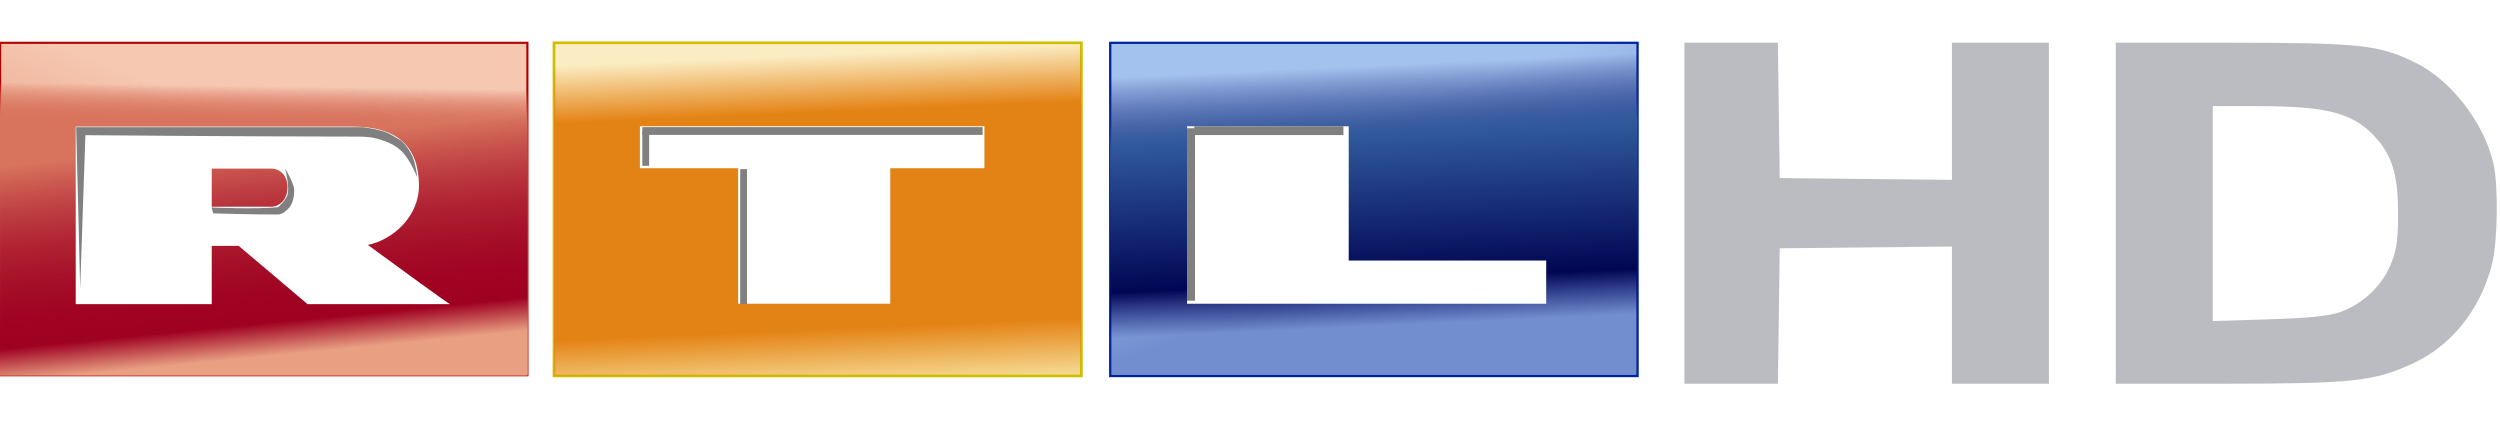 <?xml version="1.0" encoding="UTF-8" standalone="no"?>
<!-- Created with Inkscape (http://www.inkscape.org/) -->

<svg
   xmlns="http://www.w3.org/2000/svg"
   xmlns:xlink="http://www.w3.org/1999/xlink"
   version="1.1"
   width="100%"
   height="100%"
   viewBox="0 0 129 22"
   id="svg3816">
  <defs
     id="defs3818">
    <filter
       x="-0.072"
       y="-0.125"
       width="1.143"
       height="1.251"
       color-interpolation-filters="sRGB"
       id="filter3306-5">
      <feGaussianBlur
         id="feGaussianBlur3308-4"
         stdDeviation="2.129" />
    </filter>
    <linearGradient
       id="linearGradient3251-5">
      <stop
         id="stop3253-7"
         style="stop-color:#f6c8b2;stop-opacity:1"
         offset="0" />
      <stop
         id="stop3255-6"
         style="stop-color:#e49374;stop-opacity:1"
         offset="1" />
    </linearGradient>
    <linearGradient
       id="linearGradient3693-2">
      <stop
         id="stop3695-3"
         style="stop-color:#a4c2ee;stop-opacity:1"
         offset="0" />
      <stop
         id="stop3697-2"
         style="stop-color:#738ecf;stop-opacity:1"
         offset="1" />
    </linearGradient>
    <linearGradient
       id="linearGradient3524-5">
      <stop
         id="stop3526-2"
         style="stop-color:#fbedc3;stop-opacity:1"
         offset="0" />
      <stop
         id="stop3528-7"
         style="stop-color:#f5d78f;stop-opacity:1"
         offset="1" />
    </linearGradient>
    <linearGradient
       id="linearGradient3733">
      <stop
         id="stop3735"
         style="stop-color:#e89f82;stop-opacity:1"
         offset="0" />
      <stop
         id="stop3753"
         style="stop-color:#9f0121;stop-opacity:1"
         offset="0.153" />
      <stop
         id="stop3751"
         style="stop-color:#9f0121;stop-opacity:0"
         offset="1" />
    </linearGradient>
    <linearGradient
       id="linearGradient3694">
      <stop
         id="stop3696"
         style="stop-color:#d8745e;stop-opacity:1"
         offset="0" />
      <stop
         id="stop3702"
         style="stop-color:#d8745e;stop-opacity:0"
         offset="0.66" />
      <stop
         id="stop3698"
         style="stop-color:#d8745e;stop-opacity:0"
         offset="1" />
    </linearGradient>
    <linearGradient
       id="linearGradient3710">
      <stop
         id="stop3713"
         style="stop-color:#e48315;stop-opacity:0"
         offset="0" />
      <stop
         id="stop3722"
         style="stop-color:#e48315;stop-opacity:1"
         offset="0.176" />
      <stop
         id="stop3720"
         style="stop-color:#e48315;stop-opacity:1"
         offset="0.837" />
      <stop
         id="stop3715"
         style="stop-color:#e48315;stop-opacity:0"
         offset="1" />
    </linearGradient>
    <linearGradient
       id="linearGradient3742">
      <stop
         id="stop3744"
         style="stop-color:#01086a;stop-opacity:0"
         offset="0" />
      <stop
         id="stop3746"
         style="stop-color:#30599b;stop-opacity:1"
         offset="0.263" />
      <stop
         id="stop3748"
         style="stop-color:#010653;stop-opacity:1"
         offset="0.826" />
      <stop
         id="stop3750"
         style="stop-color:#01086a;stop-opacity:0"
         offset="1" />
    </linearGradient>
    <linearGradient
       x1="387.941"
       y1="472.536"
       x2="324.708"
       y2="634.89"
       id="linearGradient3230"
       xlink:href="#linearGradient3251-5"
       gradientUnits="userSpaceOnUse"
       gradientTransform="matrix(0.855,0,0,0.868,-459.661,464.287)" />
    <linearGradient
       x1="-166.334"
       y1="859.038"
       x2="-165.733"
       y2="817.648"
       id="linearGradient3232"
       xlink:href="#linearGradient3694"
       gradientUnits="userSpaceOnUse" />
    <linearGradient
       x1="-166.334"
       y1="859.038"
       x2="-165.733"
       y2="817.648"
       id="linearGradient3234"
       xlink:href="#linearGradient3694"
       gradientUnits="userSpaceOnUse" />
    <linearGradient
       x1="1213.383"
       y1="481.081"
       x2="1256.108"
       y2="602.419"
       id="linearGradient3236"
       xlink:href="#linearGradient3693-2"
       gradientUnits="userSpaceOnUse"
       gradientTransform="matrix(0.855,0,0,0.87,-459.661,461.985)" />
    <linearGradient
       x1="-126.569"
       y1="1032.773"
       x2="-142.973"
       y2="870.418"
       id="linearGradient3238"
       xlink:href="#linearGradient3733"
       gradientUnits="userSpaceOnUse" />
    <linearGradient
       x1="-126.569"
       y1="1032.773"
       x2="-142.973"
       y2="870.418"
       id="linearGradient3240"
       xlink:href="#linearGradient3733"
       gradientUnits="userSpaceOnUse" />
    <linearGradient
       x1="787.845"
       y1="441.774"
       x2="801.517"
       y2="643.435"
       id="linearGradient3242"
       xlink:href="#linearGradient3524-5"
       gradientUnits="userSpaceOnUse"
       gradientTransform="matrix(0.855,0,0,0.87,-459.661,464.477)" />
    <linearGradient
       x1="260.528"
       y1="806.953"
       x2="271.436"
       y2="1055.795"
       id="linearGradient3244"
       xlink:href="#linearGradient3710"
       gradientUnits="userSpaceOnUse" />
    <linearGradient
       x1="749.439"
       y1="811.549"
       x2="758.829"
       y2="1008.802"
       id="linearGradient3246"
       xlink:href="#linearGradient3742"
       gradientUnits="userSpaceOnUse" />
  </defs>
  <path
     d="m 86.915,11 0,-8.8 2.412,0 2.412,0 0.047,3.494 0.047,3.494 4.443,0.046 4.443,0.046 0,-3.54 0,-3.54 2.502,0 2.502,0 0,8.8 0,8.8 -2.502,0 -2.502,0 0,-3.54 0,-3.54 -4.443,0.046 -4.443,0.046 -0.047,3.494 -0.047,3.494 -2.412,0 -2.412,0 0,-8.8 z m 22.259,0 0,-8.8 5.996,0.003 c 6.631,0.004 7.588,0.108 9.474,1.034 1.827,0.897 3.536,3.106 4.017,5.194 0.266,1.152 0.22,4.078 -0.081,5.236 -0.607,2.33 -2.084,4.168 -4.097,5.098 -1.966,0.908 -3.129,1.034 -9.521,1.034 l -5.788,0 0,-8.8 z m 11.584,5.1 c 1.135,-0.408 2.101,-1.302 2.57,-2.375 0.319,-0.731 0.401,-1.24 0.413,-2.553 0.017,-1.991 -0.262,-3.034 -1.06,-3.967 -1.152,-1.346 -2.496,-1.727 -6.095,-1.727 l -2.407,0 0,5.544 0,5.544 2.89,-0.089 c 2.076,-0.064 3.116,-0.17 3.69,-0.377 z"
     id="path2929"
     style="fill:#bbbcc1" />
  <g
     transform="matrix(0.07,0,0,0.068,25.326,-52.117)"
     id="g3752">
    <rect
       width="388.723"
       height="252.273"
       ry="0"
       x="-361.755"
       y="798.905"
       id="rect3249-2"
       style="fill:url(#linearGradient3230);stroke:#b10000;stroke-width:1.593" />
    <rect
       width="388.723"
       height="252.273"
       ry="0"
       x="-361.755"
       y="798.905"
       id="rect3704"
       style="fill:url(#linearGradient3232)" />
    <rect
       width="388.723"
       height="252.273"
       ry="0"
       x="-361.755"
       y="798.905"
       id="rect2920"
       style="fill:url(#linearGradient3234)" />
    <rect
       width="388.723"
       height="252.887"
       ry="0"
       x="456.594"
       y="798.905"
       id="rect3681-3"
       style="fill:url(#linearGradient3236);stroke:#00249e;stroke-width:1.687" />
    <rect
       width="388.723"
       height="252.273"
       ry="0"
       x="-361.755"
       y="798.905"
       id="rect3731"
       style="fill:url(#linearGradient3238)" />
    <rect
       width="388.723"
       height="252.273"
       ry="0"
       x="-361.755"
       y="798.905"
       id="rect3757"
       style="fill:url(#linearGradient3240)" />
    <path
       d="m -305.983,862.509 0,134.676 100.259,0 0,-44.197 c 3.827,0 14.194,0 19.881,0 l 50.717,44.197 c 0,0 106.202,0 105.015,0 -0.853,0 -38.935,-28.601 -60.551,-44.892 17.373,-3.585 38.193,-20.751 37.704,-46.175 -0.563,-29.291 -16.788,-43.609 -48.927,-43.609 -29.468,0 -103.84,0 -103.84,0 l -21.35,0 -78.909,0 z m 100.259,31.852 c 0,0 31.648,1e-5 44.117,0 5.509,0 11.685,4.53 11.731,14.136 0.046,9.606 -6.171,14.804 -11.864,14.804 -12.824,0 -43.984,10e-6 -43.984,0 l 0,-28.939 z"
       id="path3967-3"
       style="fill:#ffffff" />
    <rect
       width="388.723"
       height="252.798"
       ry="0"
       x="46.584"
       y="798.905"
       id="rect2449-4"
       style="fill:url(#linearGradient3242);stroke:#d0be00;stroke-width:2.028" />
    <rect
       width="388.723"
       height="252.798"
       ry="0"
       x="46.584"
       y="798.905"
       id="rect3706"
       style="fill:url(#linearGradient3244)" />
    <path
       d="m 109.908,862.228 0,31.852 72.389,0 0,102.824 112.15,0 0,-102.824 69.396,0 0,-31.852 -253.934,0 z"
       id="rect3980-1"
       style="fill:#ffffff" />
    <rect
       width="388.723"
       height="252.887"
       ry="0"
       x="456.594"
       y="798.905"
       id="rect3724"
       style="fill:url(#linearGradient3246)" />
    <path
       d="m 513.242,862.228 0,134.676 104.882,0 14.269,0 145.579,0 0,-32.761 -145.579,0 0,-101.916 -119.151,0 z"
       id="rect3984-1"
       style="fill:#ffffff" />
    <path
       d="m 186.901,599.503 c 0,-3.925 -3.405,-138.832 -3.405,-138.832 l 243.354,0 c 0,0 10.016,0.966 18.352,3.681 6.304,2.053 10.914,5.753 13.68,7.117 2.663,1.313 8.259,8.092 10.995,14.646 2.829,6.777 3.954,17.501 3.954,17.501 0,0 -5.812,-14.311 -12.245,-21.226 -5.626,-6.047 -12.968,-8.932 -15.583,-9.807 -6.087,-2.037 -10.085,-3.835 -23.544,-3.838 -93.144,-0.018 -231.112,-1.206 -231.112,-1.206 l -4.446,131.963 z"
       transform="matrix(0.866,0,0,0.885,-464.56,455.235)"
       id="path4156-3"
       style="fill:#808080;filter:url(#filter3306-5)" />
    <path
       d="m 296.833,527.047 c 0,0 36.726,1.789 56.96,-0.188 1.127,-0.11 1.286,-1.12 2.238,-1.962 2.468,-2.185 5.187,-5.787 6.15,-8.563 2.366,-6.82 -1.868,-23.819 -1.868,-23.819 0,0 7.692,12.985 7.803,19.135 0.09,4.98 -1.002,11.33 -4.066,15.257 -2.16,2.768 -6.302,6.343 -9.813,6.378 -19.237,0.192 -55.932,-0.981 -55.932,-0.981 l -1.472,-5.256 z"
       transform="matrix(0.855,0,0,0.855,-459.661,473.216)"
       id="path4226-8"
       style="fill:#808080;filter:url(#filter3306-5)" />
    <rect
       width="5.888"
       height="119.714"
       x="752.63"
       y="493.052"
       transform="matrix(0.855,0,0,0.855,-459.661,473.216)"
       id="rect4300-7"
       style="fill:#808080;filter:url(#filter3306-5)" />
    <rect
       width="293.398"
       height="6.869"
       x="668.241"
       y="455.764"
       transform="matrix(0.855,0,0,0.855,-459.661,473.216)"
       id="rect4426-4"
       style="fill:#808080;filter:url(#filter3306-5)" />
    <rect
       width="5.888"
       height="30.419"
       x="668.241"
       y="459.689"
       transform="matrix(0.855,0,0,0.855,-459.661,473.216)"
       id="rect4516-2"
       style="fill:#808080;filter:url(#filter3306-5)" />
    <rect
       width="6.869"
       height="153.077"
       x="1137.861"
       y="456.745"
       transform="matrix(0.855,0,0,0.855,-459.661,473.216)"
       id="rect4758-7"
       style="fill:#808080;filter:url(#filter3306-5)" />
    <rect
       width="128.546"
       height="7.85"
       x="1144.155"
       y="454.951"
       transform="matrix(0.855,0,0,0.855,-459.661,473.216)"
       id="rect4848-7"
       style="fill:#808080;filter:url(#filter3306-5)" />
  </g>
</svg>
